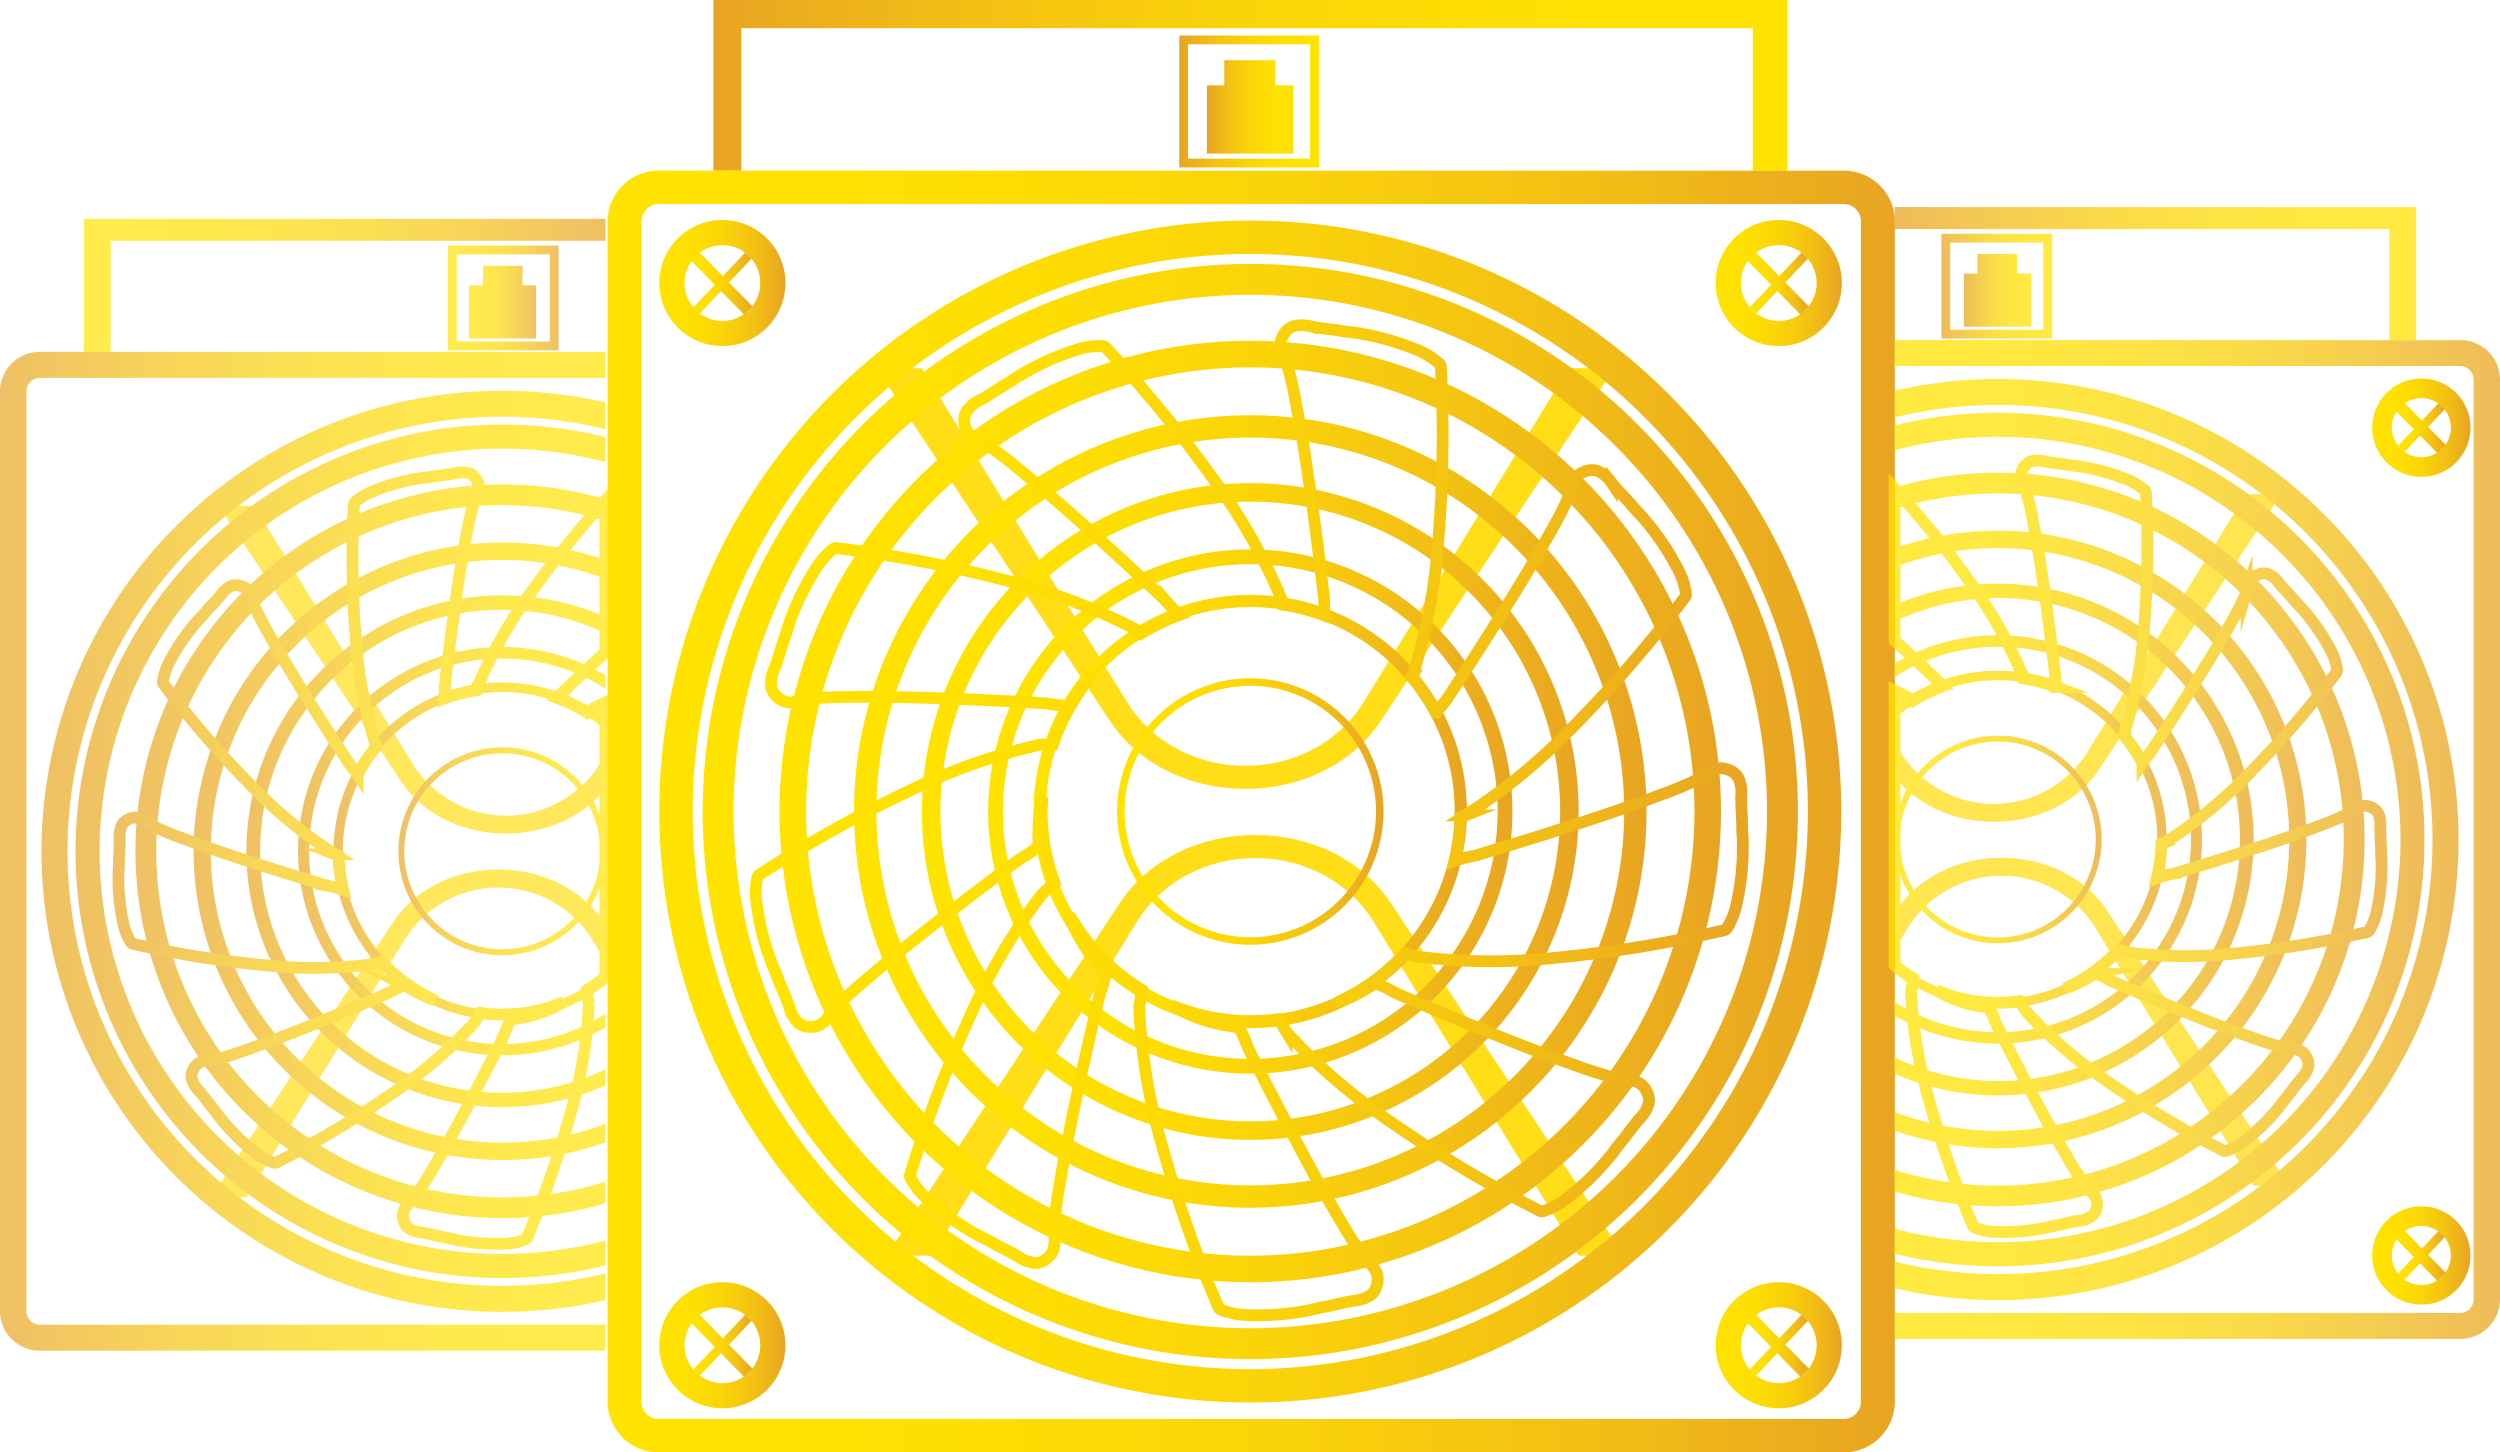 <svg xmlns="http://www.w3.org/2000/svg" xmlns:xlink="http://www.w3.org/1999/xlink" viewBox="0 0 212.525 123.465">
  <defs>
    <style>
      .cls-1 {
        fill: #ffde17;
      }

      .cls-2 {
        fill: url(#linear-gradient);
      }

      .cls-3 {
        fill: url(#linear-gradient-2);
      }

      .cls-10, .cls-11, .cls-13, .cls-14, .cls-24, .cls-25, .cls-28, .cls-29, .cls-31, .cls-32, .cls-4, .cls-45, .cls-46, .cls-5, .cls-60, .cls-61, .cls-7, .cls-8 {
        fill: none;
        stroke-miterlimit: 10;
      }

      .cls-4 {
        stroke: url(#linear-gradient-3);
      }

      .cls-11, .cls-14, .cls-25, .cls-29, .cls-32, .cls-46, .cls-5, .cls-61, .cls-8 {
        stroke-width: 0.75px;
      }

      .cls-5 {
        stroke: url(#linear-gradient-4);
      }

      .cls-6 {
        fill: url(#linear-gradient-5);
      }

      .cls-7 {
        stroke: url(#linear-gradient-6);
      }

      .cls-8 {
        stroke: url(#linear-gradient-7);
      }

      .cls-9 {
        fill: url(#linear-gradient-8);
      }

      .cls-10 {
        stroke: url(#linear-gradient-9);
      }

      .cls-11 {
        stroke: url(#linear-gradient-10);
      }

      .cls-12 {
        fill: url(#linear-gradient-11);
      }

      .cls-13 {
        stroke: url(#linear-gradient-12);
      }

      .cls-14 {
        stroke: url(#linear-gradient-13);
      }

      .cls-15 {
        fill: url(#linear-gradient-14);
      }

      .cls-16 {
        fill: url(#linear-gradient-15);
      }

      .cls-17 {
        fill: url(#linear-gradient-16);
      }

      .cls-18 {
        fill: url(#linear-gradient-17);
      }

      .cls-19 {
        fill: url(#linear-gradient-18);
      }

      .cls-20 {
        fill: url(#linear-gradient-19);
      }

      .cls-21 {
        fill: url(#linear-gradient-20);
      }

      .cls-22 {
        fill: url(#linear-gradient-21);
      }

      .cls-23 {
        fill: url(#linear-gradient-22);
      }

      .cls-24 {
        stroke: url(#linear-gradient-23);
      }

      .cls-25 {
        stroke: url(#linear-gradient-24);
      }

      .cls-26 {
        fill: url(#linear-gradient-25);
      }

      .cls-27 {
        fill: url(#linear-gradient-26);
      }

      .cls-28 {
        stroke: url(#linear-gradient-27);
      }

      .cls-29 {
        stroke: url(#linear-gradient-28);
      }

      .cls-30 {
        fill: url(#linear-gradient-29);
      }

      .cls-31 {
        stroke: url(#linear-gradient-30);
      }

      .cls-32 {
        stroke: url(#linear-gradient-31);
      }

      .cls-33 {
        opacity: 0.75;
      }

      .cls-34 {
        fill: url(#linear-gradient-32);
      }

      .cls-35 {
        fill: url(#linear-gradient-33);
      }

      .cls-36 {
        fill: url(#linear-gradient-34);
      }

      .cls-37 {
        fill: url(#linear-gradient-35);
      }

      .cls-38 {
        fill: url(#linear-gradient-36);
      }

      .cls-39 {
        fill: url(#linear-gradient-37);
      }

      .cls-40 {
        fill: url(#linear-gradient-38);
      }

      .cls-41 {
        fill: url(#linear-gradient-39);
      }

      .cls-42 {
        fill: url(#linear-gradient-40);
      }

      .cls-43 {
        fill: url(#linear-gradient-41);
      }

      .cls-44 {
        fill: url(#linear-gradient-42);
      }

      .cls-45 {
        stroke: url(#linear-gradient-43);
      }

      .cls-46 {
        stroke: url(#linear-gradient-44);
      }

      .cls-47 {
        fill: url(#linear-gradient-45);
      }

      .cls-48 {
        opacity: 0.7;
      }

      .cls-49 {
        fill: url(#linear-gradient-46);
      }

      .cls-50 {
        fill: url(#linear-gradient-47);
      }

      .cls-51 {
        fill: url(#linear-gradient-48);
      }

      .cls-52 {
        fill: url(#linear-gradient-49);
      }

      .cls-53 {
        fill: url(#linear-gradient-50);
      }

      .cls-54 {
        fill: url(#linear-gradient-51);
      }

      .cls-55 {
        fill: url(#linear-gradient-52);
      }

      .cls-56 {
        fill: url(#linear-gradient-53);
      }

      .cls-57 {
        fill: url(#linear-gradient-54);
      }

      .cls-58 {
        fill: url(#linear-gradient-55);
      }

      .cls-59 {
        fill: url(#linear-gradient-56);
      }

      .cls-60 {
        stroke: url(#linear-gradient-57);
      }

      .cls-61 {
        stroke: url(#linear-gradient-58);
      }

      .cls-62 {
        fill: url(#linear-gradient-59);
      }
    </style>
    <linearGradient id="linear-gradient" x1="60.65" y1="7.255" x2="151.923" y2="7.255" gradientUnits="userSpaceOnUse">
      <stop offset="0" stop-color="#e8a423"/>
      <stop offset="0.022" stop-color="#e9a721"/>
      <stop offset="0.254" stop-color="#f3c113"/>
      <stop offset="0.492" stop-color="#fad408"/>
      <stop offset="0.737" stop-color="#fedf02"/>
      <stop offset="1" stop-color="#ffe300"/>
    </linearGradient>
    <linearGradient id="linear-gradient-2" x1="66.769" y1="24.063" x2="56.048" y2="24.063" xlink:href="#linear-gradient"/>
    <linearGradient id="linear-gradient-3" x1="63.972" y1="23.993" x2="58.526" y2="23.993" xlink:href="#linear-gradient"/>
    <linearGradient id="linear-gradient-4" x1="63.888" y1="24.061" x2="58.924" y2="24.061" xlink:href="#linear-gradient"/>
    <linearGradient id="linear-gradient-5" x1="66.769" y1="114.363" x2="56.048" y2="114.363" xlink:href="#linear-gradient"/>
    <linearGradient id="linear-gradient-6" x1="63.972" y1="114.293" x2="58.526" y2="114.293" xlink:href="#linear-gradient"/>
    <linearGradient id="linear-gradient-7" x1="63.888" y1="114.362" x2="58.924" y2="114.362" xlink:href="#linear-gradient"/>
    <linearGradient id="linear-gradient-8" x1="156.572" y1="114.363" x2="145.851" y2="114.363" xlink:href="#linear-gradient"/>
    <linearGradient id="linear-gradient-9" x1="153.775" y1="114.293" x2="148.329" y2="114.293" xlink:href="#linear-gradient"/>
    <linearGradient id="linear-gradient-10" x1="153.691" y1="114.362" x2="148.728" y2="114.362" xlink:href="#linear-gradient"/>
    <linearGradient id="linear-gradient-11" x1="156.572" y1="24.063" x2="145.851" y2="24.063" xlink:href="#linear-gradient"/>
    <linearGradient id="linear-gradient-12" x1="153.775" y1="23.993" x2="148.329" y2="23.993" xlink:href="#linear-gradient"/>
    <linearGradient id="linear-gradient-13" x1="153.691" y1="24.061" x2="148.728" y2="24.061" xlink:href="#linear-gradient"/>
    <linearGradient id="linear-gradient-14" x1="161.075" y1="68.988" x2="51.65" y2="68.988" xlink:href="#linear-gradient"/>
    <linearGradient id="linear-gradient-15" x1="156.525" y1="68.988" x2="56.048" y2="68.988" xlink:href="#linear-gradient"/>
    <linearGradient id="linear-gradient-16" x1="152.838" y1="68.988" x2="59.735" y2="68.988" xlink:href="#linear-gradient"/>
    <linearGradient id="linear-gradient-17" x1="146.301" y1="68.988" x2="66.272" y2="68.988" xlink:href="#linear-gradient"/>
    <linearGradient id="linear-gradient-18" x1="124.702" y1="68.988" x2="87.871" y2="68.988" xlink:href="#linear-gradient"/>
    <linearGradient id="linear-gradient-19" x1="139.972" y1="68.988" x2="72.601" y2="68.988" xlink:href="#linear-gradient"/>
    <linearGradient id="linear-gradient-20" x1="134.203" y1="68.988" x2="78.37" y2="68.988" xlink:href="#linear-gradient"/>
    <linearGradient id="linear-gradient-21" x1="128.57" y1="68.988" x2="84.003" y2="68.988" xlink:href="#linear-gradient"/>
    <linearGradient id="linear-gradient-22" x1="117.614" y1="68.988" x2="94.959" y2="68.988" xlink:href="#linear-gradient"/>
    <linearGradient id="linear-gradient-23" x1="148.651" y1="69.731" x2="63.748" y2="69.731" xlink:href="#linear-gradient"/>
    <linearGradient id="linear-gradient-24" x1="100.247" y1="8.626" x2="112.12" y2="8.626" xlink:href="#linear-gradient"/>
    <linearGradient id="linear-gradient-25" x1="102.601" y1="9.087" x2="109.921" y2="9.087" xlink:href="#linear-gradient"/>
    <linearGradient id="linear-gradient-26" x1="210.016" y1="106.729" x2="201.661" y2="106.729" xlink:href="#linear-gradient"/>
    <linearGradient id="linear-gradient-27" x1="207.915" y1="106.674" x2="203.513" y2="106.674" xlink:href="#linear-gradient"/>
    <linearGradient id="linear-gradient-28" x1="207.831" y1="106.727" x2="203.842" y2="106.727" xlink:href="#linear-gradient"/>
    <linearGradient id="linear-gradient-29" x1="210.016" y1="36.357" x2="201.661" y2="36.357" xlink:href="#linear-gradient"/>
    <linearGradient id="linear-gradient-30" x1="207.915" y1="36.302" x2="203.513" y2="36.302" xlink:href="#linear-gradient"/>
    <linearGradient id="linear-gradient-31" x1="207.831" y1="36.355" x2="203.842" y2="36.355" xlink:href="#linear-gradient"/>
    <linearGradient id="linear-gradient-32" x1="161.056" y1="23.258" x2="205.393" y2="23.258" xlink:href="#linear-gradient"/>
    <linearGradient id="linear-gradient-33" x1="212.525" y1="71.367" x2="161.056" y2="71.367" xlink:href="#linear-gradient"/>
    <linearGradient id="linear-gradient-34" x1="208.979" y1="71.367" x2="161.056" y2="71.367" xlink:href="#linear-gradient"/>
    <linearGradient id="linear-gradient-35" x1="206.106" y1="71.367" x2="161.056" y2="71.367" xlink:href="#linear-gradient"/>
    <linearGradient id="linear-gradient-36" x1="201.011" y1="71.367" x2="161.056" y2="71.367" xlink:href="#linear-gradient"/>
    <linearGradient id="linear-gradient-37" x1="184.179" y1="71.367" x2="161.056" y2="71.367" xlink:href="#linear-gradient"/>
    <linearGradient id="linear-gradient-38" x1="196.079" y1="71.367" x2="161.056" y2="71.367" xlink:href="#linear-gradient"/>
    <linearGradient id="linear-gradient-39" x1="191.583" y1="71.367" x2="161.056" y2="71.367" xlink:href="#linear-gradient"/>
    <linearGradient id="linear-gradient-40" x1="187.193" y1="71.367" x2="161.056" y2="71.367" xlink:href="#linear-gradient"/>
    <linearGradient id="linear-gradient-41" x1="161.056" y1="71.367" x2="161" y2="71.367" xlink:href="#linear-gradient"/>
    <linearGradient id="linear-gradient-42" x1="178.655" y1="71.367" x2="161.056" y2="71.367" xlink:href="#linear-gradient"/>
    <linearGradient id="linear-gradient-43" x1="202.953" y1="71.946" x2="160.556" y2="71.946" xlink:href="#linear-gradient"/>
    <linearGradient id="linear-gradient-44" x1="165.038" y1="24.327" x2="174.456" y2="24.327" xlink:href="#linear-gradient"/>
    <linearGradient id="linear-gradient-45" x1="166.955" y1="24.686" x2="172.66" y2="24.686" xlink:href="#linear-gradient"/>
    <linearGradient id="linear-gradient-46" x1="270.325" y1="24.258" x2="314.662" y2="24.258" gradientTransform="matrix(-1, 0, 0, 1, 321.794, 0)" xlink:href="#linear-gradient"/>
    <linearGradient id="linear-gradient-47" x1="321.794" y1="72.367" x2="270.325" y2="72.367" gradientTransform="matrix(-1, 0, 0, 1, 321.794, 0)" xlink:href="#linear-gradient"/>
    <linearGradient id="linear-gradient-48" x1="318.249" y1="72.367" x2="270.325" y2="72.367" gradientTransform="matrix(-1, 0, 0, 1, 321.794, 0)" xlink:href="#linear-gradient"/>
    <linearGradient id="linear-gradient-49" x1="315.375" y1="72.367" x2="270.325" y2="72.367" gradientTransform="matrix(-1, 0, 0, 1, 321.794, 0)" xlink:href="#linear-gradient"/>
    <linearGradient id="linear-gradient-50" x1="310.281" y1="72.367" x2="270.325" y2="72.367" gradientTransform="matrix(-1, 0, 0, 1, 321.794, 0)" xlink:href="#linear-gradient"/>
    <linearGradient id="linear-gradient-51" x1="293.448" y1="72.367" x2="270.325" y2="72.367" gradientTransform="matrix(-1, 0, 0, 1, 321.794, 0)" xlink:href="#linear-gradient"/>
    <linearGradient id="linear-gradient-52" x1="305.348" y1="72.367" x2="270.325" y2="72.367" gradientTransform="matrix(-1, 0, 0, 1, 321.794, 0)" xlink:href="#linear-gradient"/>
    <linearGradient id="linear-gradient-53" x1="300.852" y1="72.367" x2="270.325" y2="72.367" gradientTransform="matrix(-1, 0, 0, 1, 321.794, 0)" xlink:href="#linear-gradient"/>
    <linearGradient id="linear-gradient-54" x1="296.463" y1="72.367" x2="270.325" y2="72.367" gradientTransform="matrix(-1, 0, 0, 1, 321.794, 0)" xlink:href="#linear-gradient"/>
    <linearGradient id="linear-gradient-55" x1="270.325" y1="72.367" x2="270.269" y2="72.367" gradientTransform="matrix(-1, 0, 0, 1, 321.794, 0)" xlink:href="#linear-gradient"/>
    <linearGradient id="linear-gradient-56" x1="287.924" y1="72.367" x2="270.325" y2="72.367" gradientTransform="matrix(-1, 0, 0, 1, 321.794, 0)" xlink:href="#linear-gradient"/>
    <linearGradient id="linear-gradient-57" x1="312.222" y1="72.946" x2="269.825" y2="72.946" gradientTransform="matrix(-1, 0, 0, 1, 321.794, 0)" xlink:href="#linear-gradient"/>
    <linearGradient id="linear-gradient-58" x1="274.308" y1="25.327" x2="283.726" y2="25.327" gradientTransform="matrix(-1, 0, 0, 1, 321.794, 0)" xlink:href="#linear-gradient"/>
    <linearGradient id="linear-gradient-59" x1="276.225" y1="25.686" x2="281.929" y2="25.686" gradientTransform="matrix(-1, 0, 0, 1, 321.794, 0)" xlink:href="#linear-gradient"/>
  </defs>
  <title>5Asset 8</title>
  <g id="Layer_2" data-name="Layer 2">
    <g id="Layer_1-2" data-name="Layer 1">
      <g>
        <g>
          <path class="cls-1" d="M122.39,83.061l-4.158-6.28c-5.121-7.736-17.925-7.736-23.047,0l-4.158,6.28L75.346,106.745h3.865L92.96,84.361l3.645-5.935c4.491-7.31,15.717-7.31,20.207,0l3.646,5.935,13.749,22.384h3.864Z"/>
          <path class="cls-1" d="M90.183,54.987l4.158,6.28c5.122,7.735,17.925,7.735,23.047,0l4.158-6.28L137.227,31.3h-3.864L119.614,53.686l-3.646,5.935c-4.49,7.311-15.716,7.311-20.207,0l-3.645-5.935L78.366,31.3H74.5Z"/>
          <polygon class="cls-2" points="60.65 0 60.65 14.511 63.023 14.511 63.023 2.394 149.001 2.394 149.001 14.511 151.923 14.511 151.923 0 60.65 0"/>
          <g>
            <path class="cls-3" d="M61.408,18.7a5.361,5.361,0,1,0,5.361,5.361A5.361,5.361,0,0,0,61.408,18.7Zm0,8.582a3.221,3.221,0,1,1,3.221-3.221A3.221,3.221,0,0,1,61.408,27.284Z"/>
            <line class="cls-4" x1="58.882" y1="21.584" x2="63.615" y2="26.402"/>
            <line class="cls-5" x1="63.615" y1="21.721" x2="59.197" y2="26.402"/>
          </g>
          <g>
            <path class="cls-6" d="M61.408,109a5.361,5.361,0,1,0,5.361,5.36A5.36,5.36,0,0,0,61.408,109Zm0,8.581a3.221,3.221,0,1,1,3.221-3.221A3.221,3.221,0,0,1,61.408,117.584Z"/>
            <line class="cls-7" x1="58.882" y1="111.884" x2="63.615" y2="116.702"/>
            <line class="cls-8" x1="63.615" y1="112.021" x2="59.197" y2="116.702"/>
          </g>
          <g>
            <path class="cls-9" d="M151.212,109a5.361,5.361,0,1,0,5.36,5.36A5.361,5.361,0,0,0,151.212,109Zm0,8.581a3.221,3.221,0,1,1,3.221-3.221A3.221,3.221,0,0,1,151.212,117.584Z"/>
            <line class="cls-10" x1="148.686" y1="111.884" x2="153.419" y2="116.702"/>
            <line class="cls-11" x1="153.419" y1="112.021" x2="149.001" y2="116.702"/>
          </g>
          <g>
            <path class="cls-12" d="M151.212,18.7a5.361,5.361,0,1,0,5.36,5.361A5.361,5.361,0,0,0,151.212,18.7Zm0,8.582a3.221,3.221,0,1,1,3.221-3.221A3.221,3.221,0,0,1,151.212,27.284Z"/>
            <line class="cls-13" x1="148.686" y1="21.584" x2="153.419" y2="26.402"/>
            <line class="cls-14" x1="153.419" y1="21.721" x2="149.001" y2="26.402"/>
          </g>
          <path class="cls-15" d="M156.71,14.511H56.015a4.331,4.331,0,0,0-4.365,4.3V119.17a4.331,4.331,0,0,0,4.365,4.3h100.7a4.33,4.33,0,0,0,4.365-4.3V18.806A4.33,4.33,0,0,0,156.71,14.511Zm1.484,104.659a1.473,1.473,0,0,1-1.484,1.46H56.015a1.473,1.473,0,0,1-1.484-1.46V18.806a1.475,1.475,0,0,1,1.484-1.461h100.7a1.474,1.474,0,0,1,1.484,1.461Z"/>
          <path class="cls-16" d="M106.287,18.749a50.239,50.239,0,1,0,50.238,50.239A50.239,50.239,0,0,0,106.287,18.749Zm0,97.643a47.4,47.4,0,1,1,47.4-47.4A47.459,47.459,0,0,1,106.287,116.392Z"/>
          <path class="cls-17" d="M106.287,22.436a46.552,46.552,0,1,0,46.551,46.552A46.552,46.552,0,0,0,106.287,22.436Zm0,90.477a43.925,43.925,0,1,1,43.925-43.925A43.975,43.975,0,0,1,106.287,112.913Z"/>
          <path class="cls-18" d="M106.287,28.973A40.015,40.015,0,1,0,146.3,68.988,40.015,40.015,0,0,0,106.287,28.973Zm0,77.772a37.757,37.757,0,1,1,37.757-37.757A37.8,37.8,0,0,1,106.287,106.745Z"/>
          <path class="cls-19" d="M106.287,50.572A18.416,18.416,0,1,0,124.7,68.988,18.416,18.416,0,0,0,106.287,50.572Zm0,35.792a17.377,17.377,0,1,1,17.376-17.376A17.4,17.4,0,0,1,106.287,86.364Z"/>
          <path class="cls-20" d="M106.287,35.3a33.685,33.685,0,1,0,33.685,33.685A33.685,33.685,0,0,0,106.287,35.3Zm0,65.469a31.785,31.785,0,1,1,31.784-31.784A31.821,31.821,0,0,1,106.287,100.772Z"/>
          <path class="cls-21" d="M106.287,41.072A27.916,27.916,0,1,0,134.2,68.988,27.916,27.916,0,0,0,106.287,41.072Zm0,54.257a26.341,26.341,0,1,1,26.341-26.341A26.371,26.371,0,0,1,106.287,95.329Z"/>
          <path class="cls-22" d="M106.287,46.705A22.283,22.283,0,1,0,128.57,68.988,22.283,22.283,0,0,0,106.287,46.705Zm0,43.309a21.026,21.026,0,1,1,21.026-21.026A21.05,21.05,0,0,1,106.287,90.014Z"/>
          <path class="cls-23" d="M106.287,57.661a11.327,11.327,0,1,0,11.327,11.327A11.328,11.328,0,0,0,106.287,57.661Zm0,22.015a10.688,10.688,0,1,1,10.688-10.688A10.7,10.7,0,0,1,106.287,79.676Z"/>
          <path class="cls-24" d="M148.082,69.484c-.035-.609-.07-1.218-.061-1.828a2.941,2.941,0,0,0-.249-1.538,1.535,1.535,0,0,0-.7-.616c-.941-.447-1.54-.026-2.312.488a10.144,10.144,0,0,1-1.514.758c-.964.428-1.959.78-2.947,1.148-2.323.864-4.676,1.648-7.035,2.408q-2.576.831-5.164,1.622-1.323.4-2.647.8a11.288,11.288,0,0,0-1.8.471,17.707,17.707,0,0,0,.5-3.718c.138-.053.273-.111.411-.165a50.349,50.349,0,0,0,9.22-7.585,109.151,109.151,0,0,0,9.416-10.915.593.593,0,0,0,.109-.184.566.566,0,0,0,.006-.232,6.645,6.645,0,0,0-.811-2.271,22.212,22.212,0,0,0-3.13-4.449c-.4-.388-.752-.847-1.136-1.255-.417-.445-.836-.889-1.221-1.361a2.936,2.936,0,0,0-1.179-1.019,1.549,1.549,0,0,0-.934-.021c-1.008.263-1.2.971-1.457,1.86a10.116,10.116,0,0,1-.673,1.554c-.463.948-1,1.857-1.52,2.774-1.224,2.155-2.523,4.268-3.841,6.367q-1.44,2.292-2.913,4.562-.753,1.159-1.516,2.312c-.172.259-.609.741-.894,1.18a17.788,17.788,0,0,0-2.068-3.065c.028-.05.054-.1.081-.151a50.284,50.284,0,0,0,2.187-11.738,109.189,109.189,0,0,0,.2-14.414.594.594,0,0,0-.035-.21.567.567,0,0,0-.145-.182,6.647,6.647,0,0,0-2.081-1.219,22.249,22.249,0,0,0-5.257-1.4c-.558-.038-1.121-.165-1.677-.231-.6-.073-1.211-.144-1.811-.258a2.93,2.93,0,0,0-1.557-.022,1.533,1.533,0,0,0-.729.584c-.6.85-.293,1.513.079,2.361a10.235,10.235,0,0,1,.484,1.623c.254,1.024.428,2.065.618,3.1.447,2.438.811,4.891,1.15,7.346q.371,2.682.7,5.368.168,1.371.325,2.745c.035.306.01.946.072,1.463a17.677,17.677,0,0,0-3.535-.922c-.017-.083-.036-.166-.053-.249a50.3,50.3,0,0,0-5.869-10.4A109.014,109.014,0,0,0,94.043,29.6a.581.581,0,0,0-.162-.139.57.57,0,0,0-.228-.046,6.644,6.644,0,0,0-2.377.4,22.189,22.189,0,0,0-4.924,2.31c-.453.329-.965.593-1.434.9-.51.334-1.02.669-1.553.967a2.943,2.943,0,0,0-1.207.984,1.534,1.534,0,0,0-.183.916c.084,1.039.748,1.347,1.578,1.758a10.245,10.245,0,0,1,1.414.932c.853.621,1.655,1.307,2.468,1.979,1.909,1.58,3.765,3.226,5.6,4.889q2.007,1.815,3.987,3.661,1.011.942,2.013,1.894a14.249,14.249,0,0,0,1.23,1.271,17.648,17.648,0,0,0-3.261,1.584c-.157-.126-.317-.246-.474-.372A50.354,50.354,0,0,0,85.353,49.3a109.456,109.456,0,0,0-14.16-2.7.592.592,0,0,0-.214,0,.563.563,0,0,0-.2.11,6.654,6.654,0,0,0-1.561,1.838,22.156,22.156,0,0,0-2.288,4.935c-.135.543-.358,1.075-.519,1.611-.177.584-.352,1.169-.568,1.739a2.932,2.932,0,0,0-.293,1.53A1.532,1.532,0,0,0,66,59.18c.732.742,1.439.551,2.339.333a10.2,10.2,0,0,1,1.682-.2c1.053-.073,2.108-.063,3.163-.071,2.478-.017,4.957.051,7.434.143q2.7.1,5.408.242,1.38.074,2.759.157c.474.029,1.711.34,2.138.1a.536.536,0,0,0,.155-.156c.118-.159.252-.3.376-.454a17.717,17.717,0,0,0-1.934,3.987c-.353.01-.7.026-1.058.035A50.329,50.329,0,0,0,77.2,67.277a109.311,109.311,0,0,0-12.582,7.035.622.622,0,0,0-.165.136.589.589,0,0,0-.085.216,6.651,6.651,0,0,0-.015,2.412,22.2,22.2,0,0,0,1.42,5.25c.246.5.417,1.054.638,1.569.24.56.481,1.121.682,1.7a2.948,2.948,0,0,0,.76,1.36,1.535,1.535,0,0,0,.87.339c1.038.1,1.457-.5,2.006-1.249a10.172,10.172,0,0,1,1.163-1.231c.76-.732,1.575-1.4,2.378-2.086,1.887-1.607,3.83-3.148,5.786-4.669q2.137-1.662,4.3-3.291,1.1-.831,2.215-1.654c.382-.282,1.529-.839,1.7-1.3a.538.538,0,0,0,.018-.219,13.673,13.673,0,0,1,.332-3.855c-.028.414-.063.826-.063,1.247a17.714,17.714,0,0,0,1.084,6.067c-.353.32-.706.639-1.063.955a50.314,50.314,0,0,0-6.07,10.282,109.25,109.25,0,0,0-5.115,13.476.591.591,0,0,0-.039.21.571.571,0,0,0,.073.221,6.63,6.63,0,0,0,1.539,1.856,22.22,22.22,0,0,0,4.463,3.11c.511.227,1,.539,1.5.792.545.274,1.09.549,1.614.861a2.921,2.921,0,0,0,1.456.553,1.526,1.526,0,0,0,.884-.3c.858-.592.793-1.322.734-2.246a10.3,10.3,0,0,1,.1-1.691c.112-1.049.3-2.087.48-3.126.414-2.444.911-4.874,1.432-7.3q.568-2.646,1.177-5.283.312-1.347.634-2.691c.111-.461.631-1.625.471-2.087a.551.551,0,0,0-.127-.18,13.5,13.5,0,0,1-2.9-4.7,17.866,17.866,0,0,0,6.171,6.378q-.1.762-.215,1.521A50.265,50.265,0,0,0,98.8,97.444a108.973,108.973,0,0,0,4.744,13.612.589.589,0,0,0,.105.186.568.568,0,0,0,.2.122,6.651,6.651,0,0,0,2.372.433,22.162,22.162,0,0,0,5.417-.487c.538-.154,1.11-.227,1.656-.355.593-.14,1.187-.28,1.789-.378a2.925,2.925,0,0,0,1.472-.512,1.535,1.535,0,0,0,.485-.8c.276-1-.242-1.521-.882-2.192a10.185,10.185,0,0,1-1.01-1.359c-.589-.875-1.108-1.794-1.642-2.7-1.254-2.137-2.435-4.319-3.593-6.509q-1.266-2.394-2.5-4.8-.627-1.233-1.244-2.469c-.211-.424-.561-1.651-.981-1.9a.53.53,0,0,0-.212-.056,13.476,13.476,0,0,1-5.387-1.821,17.309,17.309,0,0,0,9.081,1.174c.235.376.472.75.7,1.128a50.324,50.324,0,0,0,9.072,7.763,109.042,109.042,0,0,0,12.384,7.378.58.58,0,0,0,.2.075.548.548,0,0,0,.23-.034,6.645,6.645,0,0,0,2.1-1.193,22.22,22.22,0,0,0,3.837-3.855c.313-.464.7-.888,1.04-1.336.365-.489.73-.978,1.128-1.44a2.937,2.937,0,0,0,.8-1.338,1.542,1.542,0,0,0-.141-.923c-.434-.947-1.164-1.01-2.085-1.112a10.273,10.273,0,0,1-1.647-.392c-1.014-.292-2-.662-3-1.016-2.335-.832-4.641-1.743-6.937-2.677q-2.506-1.02-5-2.077-1.272-.54-2.539-1.091c-.435-.189-1.492-.9-1.974-.826a.519.519,0,0,0-.2.093,13.7,13.7,0,0,1-3.033,1.488,17.833,17.833,0,0,0,5.854-4.225c.285.095.572.184.857.279a50.3,50.3,0,0,0,11.939.116A109.379,109.379,0,0,0,146.489,79.1a.61.61,0,0,0,.2-.071.585.585,0,0,0,.154-.174,6.67,6.67,0,0,0,.839-2.262,22.192,22.192,0,0,0,.461-5.419C148.086,70.62,148.113,70.043,148.082,69.484Z"/>
          <rect class="cls-25" x="100.622" y="3.392" width="11.123" height="10.469"/>
          <polygon class="cls-26" points="108.383 5.12 104.077 5.12 104.077 7.255 102.601 7.255 102.601 13.055 109.921 13.055 109.921 7.255 108.397 7.255 108.383 5.12"/>
        </g>
        <g>
          <path class="cls-27" d="M205.838,102.551a4.178,4.178,0,1,0,4.178,4.178A4.177,4.177,0,0,0,205.838,102.551Zm0,6.688a2.51,2.51,0,1,1,2.51-2.51A2.51,2.51,0,0,1,205.838,109.239Z"/>
          <line class="cls-28" x1="203.87" y1="104.797" x2="207.558" y2="108.551"/>
          <line class="cls-29" x1="207.558" y1="104.904" x2="204.115" y2="108.551"/>
        </g>
        <g>
          <path class="cls-30" d="M205.838,32.179a4.178,4.178,0,1,0,4.178,4.178A4.177,4.177,0,0,0,205.838,32.179Zm0,6.688a2.511,2.511,0,1,1,2.51-2.51A2.51,2.51,0,0,1,205.838,38.867Z"/>
          <line class="cls-31" x1="203.87" y1="34.424" x2="207.558" y2="38.179"/>
          <line class="cls-32" x1="207.558" y1="34.532" x2="204.115" y2="38.179"/>
        </g>
        <g class="cls-33">
          <path class="cls-1" d="M182.377,82.334l-3.24-4.894c-3.991-6.028-13.97-6.028-17.961,0l-.12.182v3.1l1.227-2a9.391,9.391,0,0,1,15.747,0l2.841,4.626,10.715,17.443H194.6Z"/>
          <path class="cls-1" d="M190.928,42,180.214,59.442l-2.842,4.625a9.39,9.39,0,0,1-15.747,0l-.569-.926v2.907c4.28,5.3,13.6,5.082,17.423-.7l3.24-4.894L193.94,42Z"/>
          <polygon class="cls-34" points="161.056 17.604 161.056 19.47 203.115 19.47 203.115 28.912 205.393 28.912 205.393 17.604 161.056 17.604"/>
          <path class="cls-35" d="M209.123,28.912H161.056v2.209h48.067a1.149,1.149,0,0,1,1.157,1.139v78.215a1.148,1.148,0,0,1-1.157,1.137H161.056v2.21h48.067a3.375,3.375,0,0,0,3.4-3.347V32.26A3.375,3.375,0,0,0,209.123,28.912Z"/>
          <path class="cls-36" d="M169.827,32.215a39.239,39.239,0,0,0-8.771,1v2.271a36.943,36.943,0,1,1,0,71.764v2.271a39.15,39.15,0,1,0,8.771-77.3Z"/>
          <path class="cls-37" d="M169.827,35.089a36.327,36.327,0,0,0-8.771,1.074V38.28a34.231,34.231,0,1,1,0,66.174v2.117a36.279,36.279,0,1,0,8.771-71.482Z"/>
          <path class="cls-38" d="M169.827,40.183a31.16,31.16,0,0,0-8.771,1.26v1.835a29.424,29.424,0,1,1,0,56.178v1.836a31.184,31.184,0,1,0,8.771-61.109Z"/>
          <path class="cls-39" d="M169.828,57.016a14.272,14.272,0,0,0-8.772,3.01v1.043a13.542,13.542,0,1,1,0,20.6v1.044a14.346,14.346,0,1,0,8.772-25.693Z"/>
          <path class="cls-40" d="M169.828,45.116a26.189,26.189,0,0,0-8.772,1.507v1.584a24.77,24.77,0,1,1,0,46.321v1.584a26.252,26.252,0,1,0,8.772-51Z"/>
          <path class="cls-41" d="M169.828,49.612a21.662,21.662,0,0,0-8.772,1.847v1.377a20.528,20.528,0,1,1,0,37.062v1.378a21.755,21.755,0,1,0,8.772-41.664Z"/>
          <path class="cls-42" d="M169.828,54a17.252,17.252,0,0,0-8.772,2.4V57.55a16.386,16.386,0,1,1,0,27.634v1.153A17.359,17.359,0,1,0,169.828,54Z"/>
          <path class="cls-43" d="M161,71.367a8.88,8.88,0,0,0,.056.97V70.4A8.88,8.88,0,0,0,161,71.367Z"/>
          <path class="cls-44" d="M169.828,62.54a8.826,8.826,0,0,0-8.772,7.857v1.94a8.826,8.826,0,1,0,8.772-9.8Zm0,17.156a8.329,8.329,0,1,1,8.329-8.329A8.339,8.339,0,0,1,169.828,79.7Z"/>
          <path class="cls-45" d="M202.4,71.754c-.027-.475-.054-.949-.048-1.425a2.281,2.281,0,0,0-.193-1.2,1.2,1.2,0,0,0-.547-.48c-.734-.349-1.2-.02-1.8.38a8.027,8.027,0,0,1-1.18.591c-.751.333-1.527.608-2.3.894-1.81.673-3.644,1.284-5.482,1.877q-2.008.647-4.025,1.264-1.03.315-2.063.621a8.72,8.72,0,0,0-1.406.367,13.821,13.821,0,0,0,.387-2.9c.107-.042.213-.087.319-.129a39.171,39.171,0,0,0,7.186-5.912,85.094,85.094,0,0,0,7.338-8.5.468.468,0,0,0,.085-.144.458.458,0,0,0,0-.181,5.206,5.206,0,0,0-.632-1.77,17.283,17.283,0,0,0-2.44-3.466c-.313-.3-.586-.66-.885-.979-.325-.346-.651-.692-.952-1.061a2.292,2.292,0,0,0-.919-.793,1.191,1.191,0,0,0-.727-.016c-.786.2-.933.756-1.136,1.449a7.907,7.907,0,0,1-.524,1.211c-.361.739-.779,1.447-1.185,2.162-.954,1.679-1.966,3.326-2.993,4.961q-1.122,1.786-2.27,3.556-.588.9-1.182,1.8c-.133.2-.474.578-.7.92a13.91,13.91,0,0,0-1.612-2.388c.022-.039.042-.079.063-.118a39.22,39.22,0,0,0,1.7-9.148,85.237,85.237,0,0,0,.154-11.233.482.482,0,0,0-.027-.164.44.44,0,0,0-.113-.141,5.176,5.176,0,0,0-1.622-.95,17.307,17.307,0,0,0-4.1-1.088c-.434-.03-.873-.129-1.307-.18-.472-.057-.944-.112-1.411-.2a2.276,2.276,0,0,0-1.214-.017,1.189,1.189,0,0,0-.568.455c-.47.662-.228,1.179.062,1.84a8,8,0,0,1,.377,1.265c.2.8.333,1.609.482,2.417.348,1.9.632,3.812.9,5.725q.29,2.09.546,4.183.132,1.069.253,2.139c.027.239.008.738.056,1.141A13.738,13.738,0,0,0,172,57.67c-.013-.065-.027-.129-.041-.194a39.17,39.17,0,0,0-4.574-8.1,82.65,82.65,0,0,0-6.332-7.847V54.451c.518.475,1.04.947,1.554,1.426s1.048.982,1.569,1.477a11.111,11.111,0,0,0,.958.99,13.846,13.846,0,0,0-2.541,1.234l-.37-.289c-.381-.208-.779-.385-1.17-.574V82.036a13.9,13.9,0,0,0,1.578,1.143q-.079.594-.168,1.186a39.239,39.239,0,0,0,1.527,9.178,85.209,85.209,0,0,0,3.7,10.609.457.457,0,0,0,.082.144.429.429,0,0,0,.154.095,5.188,5.188,0,0,0,1.849.338A17.365,17.365,0,0,0,174,104.35c.419-.121.865-.178,1.29-.278.462-.108.925-.218,1.395-.294a2.28,2.28,0,0,0,1.146-.4,1.194,1.194,0,0,0,.378-.622c.216-.783-.189-1.185-.687-1.708a8.007,8.007,0,0,1-.787-1.059c-.459-.682-.864-1.4-1.28-2.107-.977-1.666-1.9-3.366-2.8-5.073q-.985-1.865-1.944-3.744-.489-.96-.969-1.924c-.165-.331-.438-1.287-.765-1.482a.414.414,0,0,0-.166-.044,10.514,10.514,0,0,1-4.2-1.419,13.5,13.5,0,0,0,7.078.915c.183.293.367.585.547.879a39.219,39.219,0,0,0,7.07,6.05,85.059,85.059,0,0,0,9.651,5.75.485.485,0,0,0,.155.058.446.446,0,0,0,.18-.027,5.2,5.2,0,0,0,1.633-.929,17.348,17.348,0,0,0,2.99-3c.244-.362.549-.692.81-1.042.285-.381.569-.762.88-1.122a2.294,2.294,0,0,0,.622-1.042,1.2,1.2,0,0,0-.111-.72c-.338-.738-.907-.787-1.624-.867a7.886,7.886,0,0,1-1.284-.305c-.79-.228-1.561-.516-2.335-.792-1.819-.648-3.617-1.358-5.406-2.086q-1.953-.8-3.9-1.618-.992-.422-1.979-.851c-.339-.147-1.163-.7-1.539-.644a.417.417,0,0,0-.155.073,10.689,10.689,0,0,1-2.364,1.16A13.9,13.9,0,0,0,180.1,80.74c.222.074.445.143.667.217a39.192,39.192,0,0,0,9.3.091,85.216,85.216,0,0,0,11.089-1.8.348.348,0,0,0,.277-.191,5.2,5.2,0,0,0,.653-1.762,17.306,17.306,0,0,0,.36-4.224C202.4,72.639,202.423,72.19,202.4,71.754Z"/>
          <rect class="cls-46" x="165.413" y="20.247" width="8.668" height="8.159"/>
          <polygon class="cls-47" points="171.461 21.594 168.106 21.594 168.106 23.258 166.955 23.258 166.955 27.778 172.66 27.778 172.66 23.258 171.472 23.258 171.461 21.594"/>
        </g>
        <g class="cls-48">
          <path class="cls-1" d="M30.148,83.334l3.24-4.894c3.991-6.028,13.969-6.028,17.961,0l.12.182v3.1l-1.227-2a9.391,9.391,0,0,0-15.747,0l-2.841,4.626L20.939,101.791H17.927Z"/>
          <path class="cls-1" d="M21.6,43,32.311,60.442l2.841,4.625a9.391,9.391,0,0,0,15.748,0l.569-.926v2.907c-4.28,5.3-13.6,5.082-17.423-.7l-3.241-4.894L18.585,43Z"/>
          <polygon class="cls-49" points="51.469 18.604 51.469 20.47 9.41 20.47 9.41 29.912 7.132 29.912 7.132 18.604 51.469 18.604"/>
          <path class="cls-50" d="M3.4,29.912H51.469v2.209H3.4A1.149,1.149,0,0,0,2.245,33.26v78.215A1.148,1.148,0,0,0,3.4,112.612H51.469v2.21H3.4A3.375,3.375,0,0,1,0,111.475V33.26A3.375,3.375,0,0,1,3.4,29.912Z"/>
          <path class="cls-51" d="M42.7,33.215a39.248,39.248,0,0,1,8.772,1v2.271a36.943,36.943,0,1,0,0,71.764v2.271a39.15,39.15,0,1,1-8.772-77.3Z"/>
          <path class="cls-52" d="M42.7,36.089a36.335,36.335,0,0,1,8.772,1.074V39.28a34.231,34.231,0,1,0,0,66.174v2.117A36.279,36.279,0,1,1,42.7,36.089Z"/>
          <path class="cls-53" d="M42.7,41.183a31.167,31.167,0,0,1,8.772,1.26v1.835a29.424,29.424,0,1,0,0,56.178v1.836A31.184,31.184,0,1,1,42.7,41.183Z"/>
          <path class="cls-54" d="M42.7,58.016a14.272,14.272,0,0,1,8.772,3.01v1.043a13.542,13.542,0,1,0,0,20.6v1.044A14.346,14.346,0,1,1,42.7,58.016Z"/>
          <path class="cls-55" d="M42.7,46.116a26.193,26.193,0,0,1,8.772,1.507v1.584a24.77,24.77,0,1,0,0,46.321v1.584a26.252,26.252,0,1,1-8.772-51Z"/>
          <path class="cls-56" d="M42.7,50.612a21.662,21.662,0,0,1,8.772,1.847v1.377a20.528,20.528,0,1,0,0,37.062v1.378A21.755,21.755,0,1,1,42.7,50.612Z"/>
          <path class="cls-57" d="M42.7,55a17.255,17.255,0,0,1,8.772,2.4V58.55a16.386,16.386,0,1,0,0,27.634v1.153A17.359,17.359,0,1,1,42.7,55Z"/>
          <path class="cls-58" d="M51.525,72.367a8.88,8.88,0,0,1-.056.97V71.4A8.88,8.88,0,0,1,51.525,72.367Z"/>
          <path class="cls-59" d="M33.87,72.367a8.826,8.826,0,0,0,17.6.97V71.4a8.826,8.826,0,0,0-17.6.97Zm.5,0A8.33,8.33,0,1,1,42.7,80.7,8.338,8.338,0,0,1,34.368,72.367Z"/>
          <path class="cls-60" d="M10.126,72.754c.027-.475.054-.949.047-1.425a2.292,2.292,0,0,1,.194-1.2,1.2,1.2,0,0,1,.547-.48c.734-.349,1.2-.02,1.8.38a7.929,7.929,0,0,0,1.18.591c.751.333,1.527.608,2.3.894,1.81.673,3.644,1.284,5.482,1.877q2.007.647,4.025,1.264,1.029.315,2.063.621a8.747,8.747,0,0,1,1.406.367,13.821,13.821,0,0,1-.387-2.9c-.107-.042-.213-.087-.32-.129a39.2,39.2,0,0,1-7.185-5.912,85.1,85.1,0,0,1-7.339-8.5.486.486,0,0,1-.084-.144.441.441,0,0,1,0-.181,5.206,5.206,0,0,1,.632-1.77,17.318,17.318,0,0,1,2.439-3.466c.314-.3.586-.66.885-.979.326-.346.652-.692.952-1.061a2.292,2.292,0,0,1,.919-.793,1.2,1.2,0,0,1,.728-.016c.786.2.932.756,1.136,1.449a7.81,7.81,0,0,0,.524,1.211c.361.739.779,1.447,1.184,2.162.955,1.679,1.967,3.326,2.994,4.961q1.122,1.786,2.27,3.556.586.9,1.181,1.8c.134.2.475.578.7.92A13.853,13.853,0,0,1,32,63.464c-.022-.039-.042-.079-.064-.118a39.219,39.219,0,0,1-1.7-9.148,85.237,85.237,0,0,1-.154-11.233.459.459,0,0,1,.027-.164.44.44,0,0,1,.113-.141,5.176,5.176,0,0,1,1.622-.95,17.307,17.307,0,0,1,4.1-1.088c.434-.03.873-.129,1.307-.18.471-.057.944-.112,1.411-.2a2.275,2.275,0,0,1,1.214-.017,1.187,1.187,0,0,1,.567.455c.471.662.229,1.179-.061,1.84A8,8,0,0,0,40,43.784c-.2.8-.334,1.609-.482,2.417-.349,1.9-.632,3.812-.9,5.725q-.289,2.09-.546,4.183-.132,1.069-.253,2.139c-.028.239-.009.738-.057,1.141a13.773,13.773,0,0,1,2.755-.719c.013-.065.028-.129.041-.194a39.215,39.215,0,0,1,4.574-8.1,82.817,82.817,0,0,1,6.333-7.847V55.451c-.518.475-1.04.947-1.554,1.426s-1.048.982-1.569,1.477a11.111,11.111,0,0,1-.958.99,13.846,13.846,0,0,1,2.541,1.234c.122-.1.247-.192.37-.289.381-.208.779-.385,1.17-.574V83.036a13.989,13.989,0,0,1-1.578,1.143c.052.4.109.791.168,1.186a39.239,39.239,0,0,1-1.527,9.178,85.209,85.209,0,0,1-3.7,10.609.477.477,0,0,1-.082.144.437.437,0,0,1-.154.095,5.192,5.192,0,0,1-1.849.338,17.365,17.365,0,0,1-4.222-.379c-.419-.121-.865-.178-1.29-.278-.463-.108-.925-.218-1.395-.294a2.273,2.273,0,0,1-1.146-.4,1.194,1.194,0,0,1-.378-.622c-.216-.783.189-1.185.687-1.708a8.007,8.007,0,0,0,.787-1.059c.459-.682.864-1.4,1.28-2.107.977-1.666,1.9-3.366,2.8-5.073q.986-1.865,1.944-3.744.489-.96.969-1.924c.165-.331.438-1.287.765-1.482a.405.405,0,0,1,.166-.044,10.5,10.5,0,0,0,4.2-1.419,13.494,13.494,0,0,1-7.077.915c-.183.293-.367.585-.548.879a39.213,39.213,0,0,1-7.069,6.05,85.147,85.147,0,0,1-9.651,5.75.482.482,0,0,1-.156.058.441.441,0,0,1-.179-.027,5.184,5.184,0,0,1-1.633-.929,17.353,17.353,0,0,1-2.991-3c-.243-.362-.548-.692-.809-1.042-.285-.381-.569-.762-.88-1.122a2.294,2.294,0,0,1-.622-1.042,1.2,1.2,0,0,1,.111-.72c.338-.738.906-.787,1.624-.867a7.936,7.936,0,0,0,1.284-.305c.79-.228,1.56-.516,2.334-.792,1.82-.648,3.617-1.358,5.406-2.086q1.955-.8,3.9-1.618.991-.422,1.979-.851c.339-.147,1.162-.7,1.539-.644a.424.424,0,0,1,.155.073,10.7,10.7,0,0,0,2.363,1.16,13.9,13.9,0,0,1-4.562-3.293c-.222.074-.446.143-.668.217a39.183,39.183,0,0,1-9.3.091,85.189,85.189,0,0,1-11.089-1.8.482.482,0,0,1-.157-.055.461.461,0,0,1-.12-.136,5.2,5.2,0,0,1-.653-1.762,17.306,17.306,0,0,1-.36-4.224C10.123,73.639,10.1,73.19,10.126,72.754Z"/>
          <rect class="cls-61" x="38.443" y="21.247" width="8.668" height="8.159"/>
          <polygon class="cls-62" points="41.063 22.594 44.419 22.594 44.419 24.258 45.57 24.258 45.57 28.778 39.865 28.778 39.865 24.258 41.053 24.258 41.063 22.594"/>
        </g>
      </g>
    </g>
  </g>
</svg>
